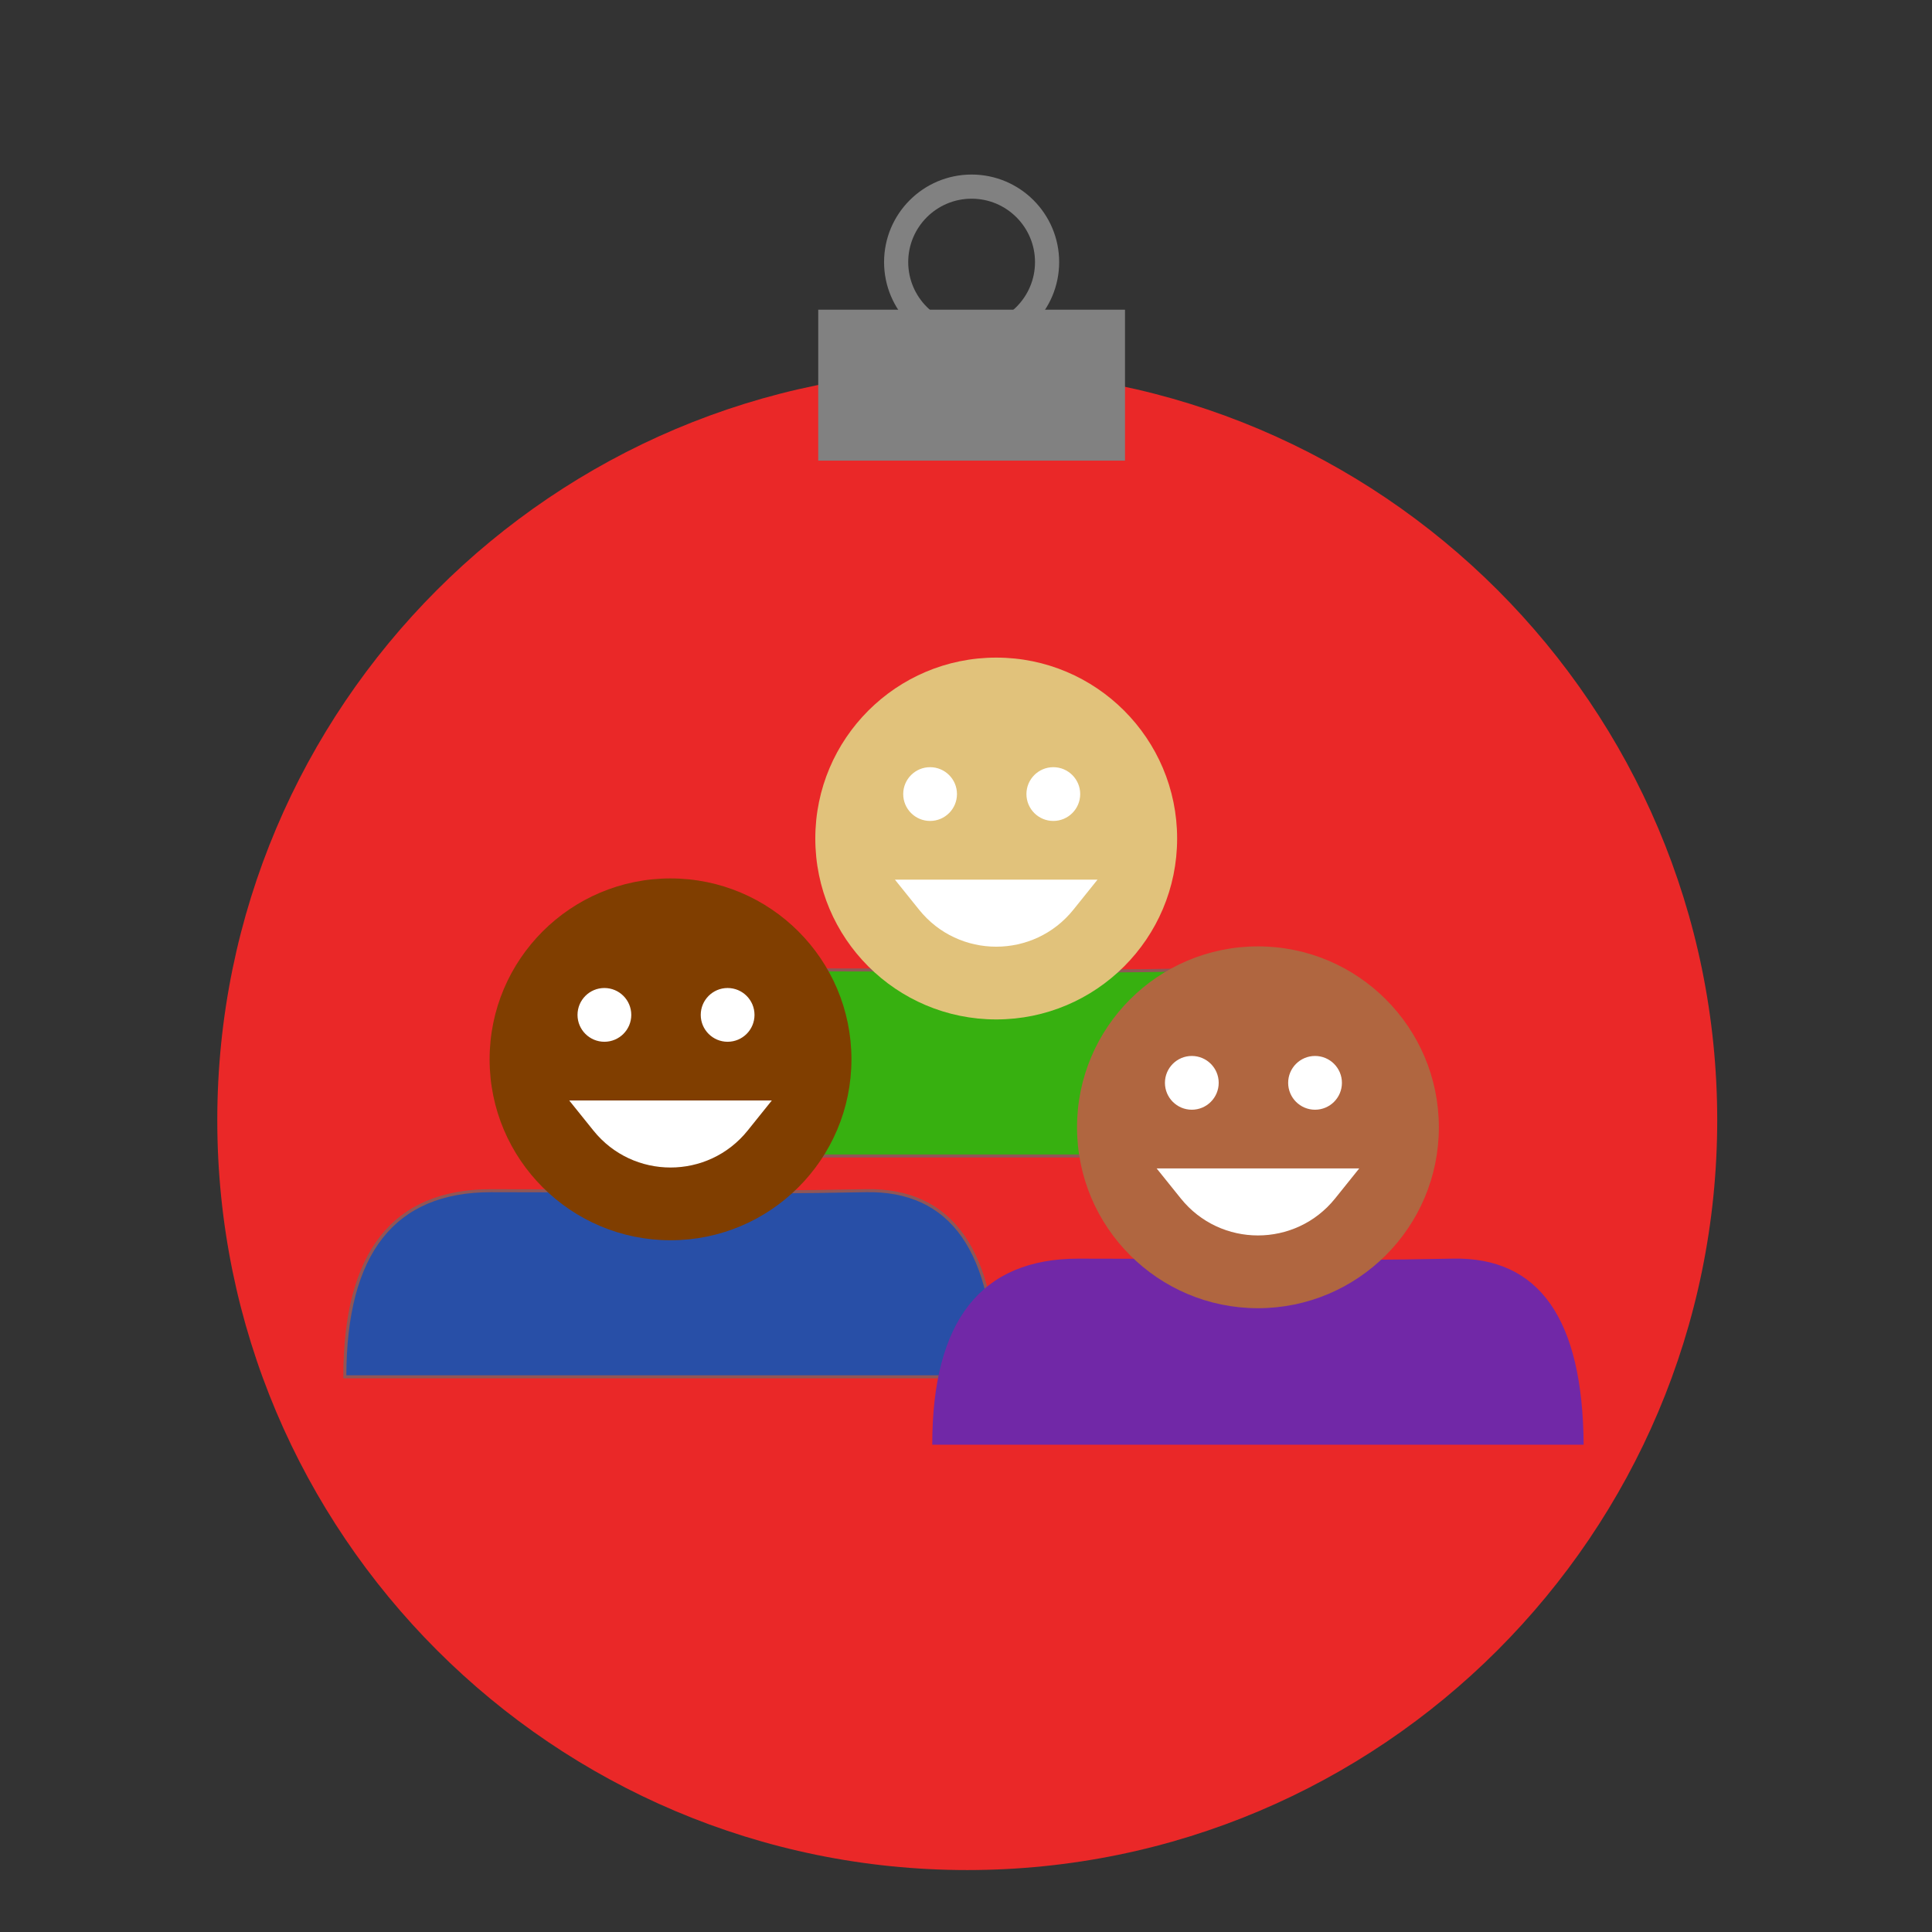 <?xml version="1.0" encoding="UTF-8" standalone="no"?>
<!DOCTYPE svg PUBLIC "-//W3C//DTD SVG 1.1//EN" "http://www.w3.org/Graphics/SVG/1.1/DTD/svg11.dtd">
<svg version="1.1" xmlns="http://www.w3.org/2000/svg" xmlns:xlink="http://www.w3.org/1999/xlink" preserveAspectRatio="xMidYMid meet" viewBox="0 0 640 640" width="640" height="640"><rect x="0" y="0" width="640" height="640" fill="#333333" stroke="none"/><defs><path d="M568.85 371.05C568.85 508.16 457.53 619.48 320.41 619.48C183.3 619.48 71.98 508.16 71.98 371.05C71.98 233.93 183.3 122.61 320.41 122.61C457.53 122.61 568.85 233.93 568.85 371.05Z" id="a28tOOVMgM"></path><path d="" id="a3WcGdaPEy"></path><path d="M271.05 102.59L323.78 102.59L372.67 102.59L372.67 152.59L271.05 152.59L271.05 102.59Z" id="a1omTXCspi"></path><path d="M346.86 86.82C346.86 100.62 335.66 111.82 321.86 111.82C308.06 111.82 296.86 100.62 296.86 86.82C296.86 73.02 308.06 61.82 321.86 61.82C335.66 61.82 346.86 73.02 346.86 86.82Z" id="a21V7aPRNB"></path><path d="M330.01 456.08C329.73 414.37 315.27 393.82 286.64 394.43C243.69 395.35 211.11 394.43 162.67 394.43C130.38 394.43 114.23 414.98 114.23 456.08L330.01 456.08Z" id="a2ns7P1efA"></path><path d="M437.9 382.93C437.62 341.22 423.16 320.67 394.53 321.28C351.58 322.2 319 321.28 270.56 321.28C238.27 321.28 222.12 341.83 222.12 382.93L437.9 382.93Z" id="bs9AaGVUN"></path><path d="M282.05 350.92C282.05 384 255.2 410.85 222.12 410.85C189.05 410.85 162.19 384 162.19 350.92C162.19 317.84 189.05 290.99 222.12 290.99C255.2 290.99 282.05 317.84 282.05 350.92Z" id="c7Gabs9FM"></path><path d="M255.68 364.54L188.56 364.54C192.83 369.85 195.49 373.17 196.56 374.49C209.68 390.84 234.56 390.84 247.69 374.49C248.75 373.17 251.42 369.85 255.68 364.54Z" id="h2al3mwQ5P"></path><path d="M209.12 336.2C209.12 341.11 205.13 345.1 200.21 345.1C195.3 345.1 191.31 341.11 191.31 336.2C191.31 331.28 195.3 327.29 200.21 327.29C205.13 327.29 209.12 331.28 209.12 336.2Z" id="j3BDBEifI2"></path><path d="M249.94 336.2C249.94 341.11 245.95 345.1 241.03 345.1C236.12 345.1 232.13 341.11 232.13 336.2C232.13 331.28 236.12 327.29 241.03 327.29C245.95 327.29 249.94 331.28 249.94 336.2Z" id="ayM1khWaa"></path><path d="M524.6 478.59C524.32 436.88 509.86 416.33 481.23 416.94C438.28 417.86 405.7 416.94 357.26 416.94C324.97 416.94 308.82 437.49 308.82 478.59L524.6 478.59Z" id="a6hkZ7U8dZ"></path><path d="M476.64 373.43C476.64 406.51 449.79 433.36 416.71 433.36C383.63 433.36 356.78 406.51 356.78 373.43C356.78 340.35 383.63 313.5 416.71 313.5C449.79 313.5 476.64 340.35 476.64 373.43Z" id="c2cN0tYT3G"></path><path d="M450.27 387.05L383.15 387.05C387.42 392.36 390.08 395.67 391.15 397C404.27 413.34 429.15 413.34 442.28 397C443.34 395.67 446.01 392.36 450.27 387.05Z" id="e3KhCReeBD"></path><path d="M403.71 358.7C403.71 363.62 399.72 367.61 394.8 367.61C389.89 367.61 385.9 363.62 385.9 358.7C385.9 353.79 389.89 349.8 394.8 349.8C399.72 349.8 403.71 353.79 403.71 358.7Z" id="b1lnnaHNbS"></path><path d="M444.53 358.7C444.53 363.62 440.54 367.61 435.62 367.61C430.71 367.61 426.72 363.62 426.72 358.7C426.72 353.79 430.71 349.8 435.62 349.8C440.54 349.8 444.53 353.79 444.53 358.7Z" id="bzgvLrQw"></path><path d="M389.94 277.77C389.94 310.85 363.09 337.7 330.01 337.7C296.94 337.7 270.08 310.85 270.08 277.77C270.08 244.69 296.94 217.84 330.01 217.84C363.09 217.84 389.94 244.69 389.94 277.77Z" id="bXV07JtHc"></path><path d="M363.57 291.39L296.45 291.39C300.72 296.7 303.38 300.02 304.45 301.34C317.57 317.69 342.45 317.69 355.58 301.34C356.64 300.02 359.31 296.7 363.57 291.39Z" id="cKVl0XwN7"></path><path d="M317.01 263.04C317.01 267.96 313.02 271.95 308.1 271.95C303.19 271.95 299.2 267.96 299.2 263.04C299.2 258.13 303.19 254.14 308.1 254.14C313.02 254.14 317.01 258.13 317.01 263.04Z" id="cGumNrLGT"></path><path d="M357.83 263.04C357.83 267.96 353.84 271.95 348.92 271.95C344.01 271.95 340.02 267.96 340.02 263.04C340.02 258.13 344.01 254.14 348.92 254.14C353.84 254.14 357.83 258.13 357.83 263.04Z" id="a2dRsWKTAn"></path></defs><g><g><g><use xlink:href="#a28tOOVMgM" opacity="1" fill="#ea2828" fill-opacity="1"></use></g><g><g><use xlink:href="#a3WcGdaPEy" opacity="1" fill-opacity="0" stroke="#000000" stroke-width="2" stroke-opacity="1"></use></g></g><g><use xlink:href="#a1omTXCspi" opacity="1" fill="#818181" fill-opacity="1"></use></g><g><g><use xlink:href="#a21V7aPRNB" opacity="1" fill-opacity="0" stroke="#818181" stroke-width="8" stroke-opacity="1"></use></g></g><g><use xlink:href="#a2ns7P1efA" opacity="1" fill="#284fa7" fill-opacity="1"></use><g><use xlink:href="#a2ns7P1efA" opacity="1" fill-opacity="0" stroke="#905656" stroke-width="1" stroke-opacity="1"></use></g></g><g><use xlink:href="#bs9AaGVUN" opacity="1" fill="#37b010" fill-opacity="1"></use><g><use xlink:href="#bs9AaGVUN" opacity="1" fill-opacity="0" stroke="#905656" stroke-width="1" stroke-opacity="1"></use></g></g><g><use xlink:href="#c7Gabs9FM" opacity="1" fill="#803e00" fill-opacity="1"></use></g><g><use xlink:href="#h2al3mwQ5P" opacity="1" fill="#ffffff" fill-opacity="1"></use></g><g><use xlink:href="#j3BDBEifI2" opacity="1" fill="#ffffff" fill-opacity="1"></use></g><g><use xlink:href="#ayM1khWaa" opacity="1" fill="#ffffff" fill-opacity="1"></use></g><g><use xlink:href="#a6hkZ7U8dZ" opacity="1" fill="#7128a7" fill-opacity="1"></use></g><g><use xlink:href="#c2cN0tYT3G" opacity="1" fill="#b06640" fill-opacity="1"></use></g><g><use xlink:href="#e3KhCReeBD" opacity="1" fill="#ffffff" fill-opacity="1"></use></g><g><use xlink:href="#b1lnnaHNbS" opacity="1" fill="#ffffff" fill-opacity="1"></use></g><g><use xlink:href="#bzgvLrQw" opacity="1" fill="#ffffff" fill-opacity="1"></use></g><g><use xlink:href="#bXV07JtHc" opacity="1" fill="#e1c27b" fill-opacity="1"></use></g><g><use xlink:href="#cKVl0XwN7" opacity="1" fill="#ffffff" fill-opacity="1"></use></g><g><use xlink:href="#cGumNrLGT" opacity="1" fill="#ffffff" fill-opacity="1"></use></g><g><use xlink:href="#a2dRsWKTAn" opacity="1" fill="#ffffff" fill-opacity="1"></use></g></g></g></svg>